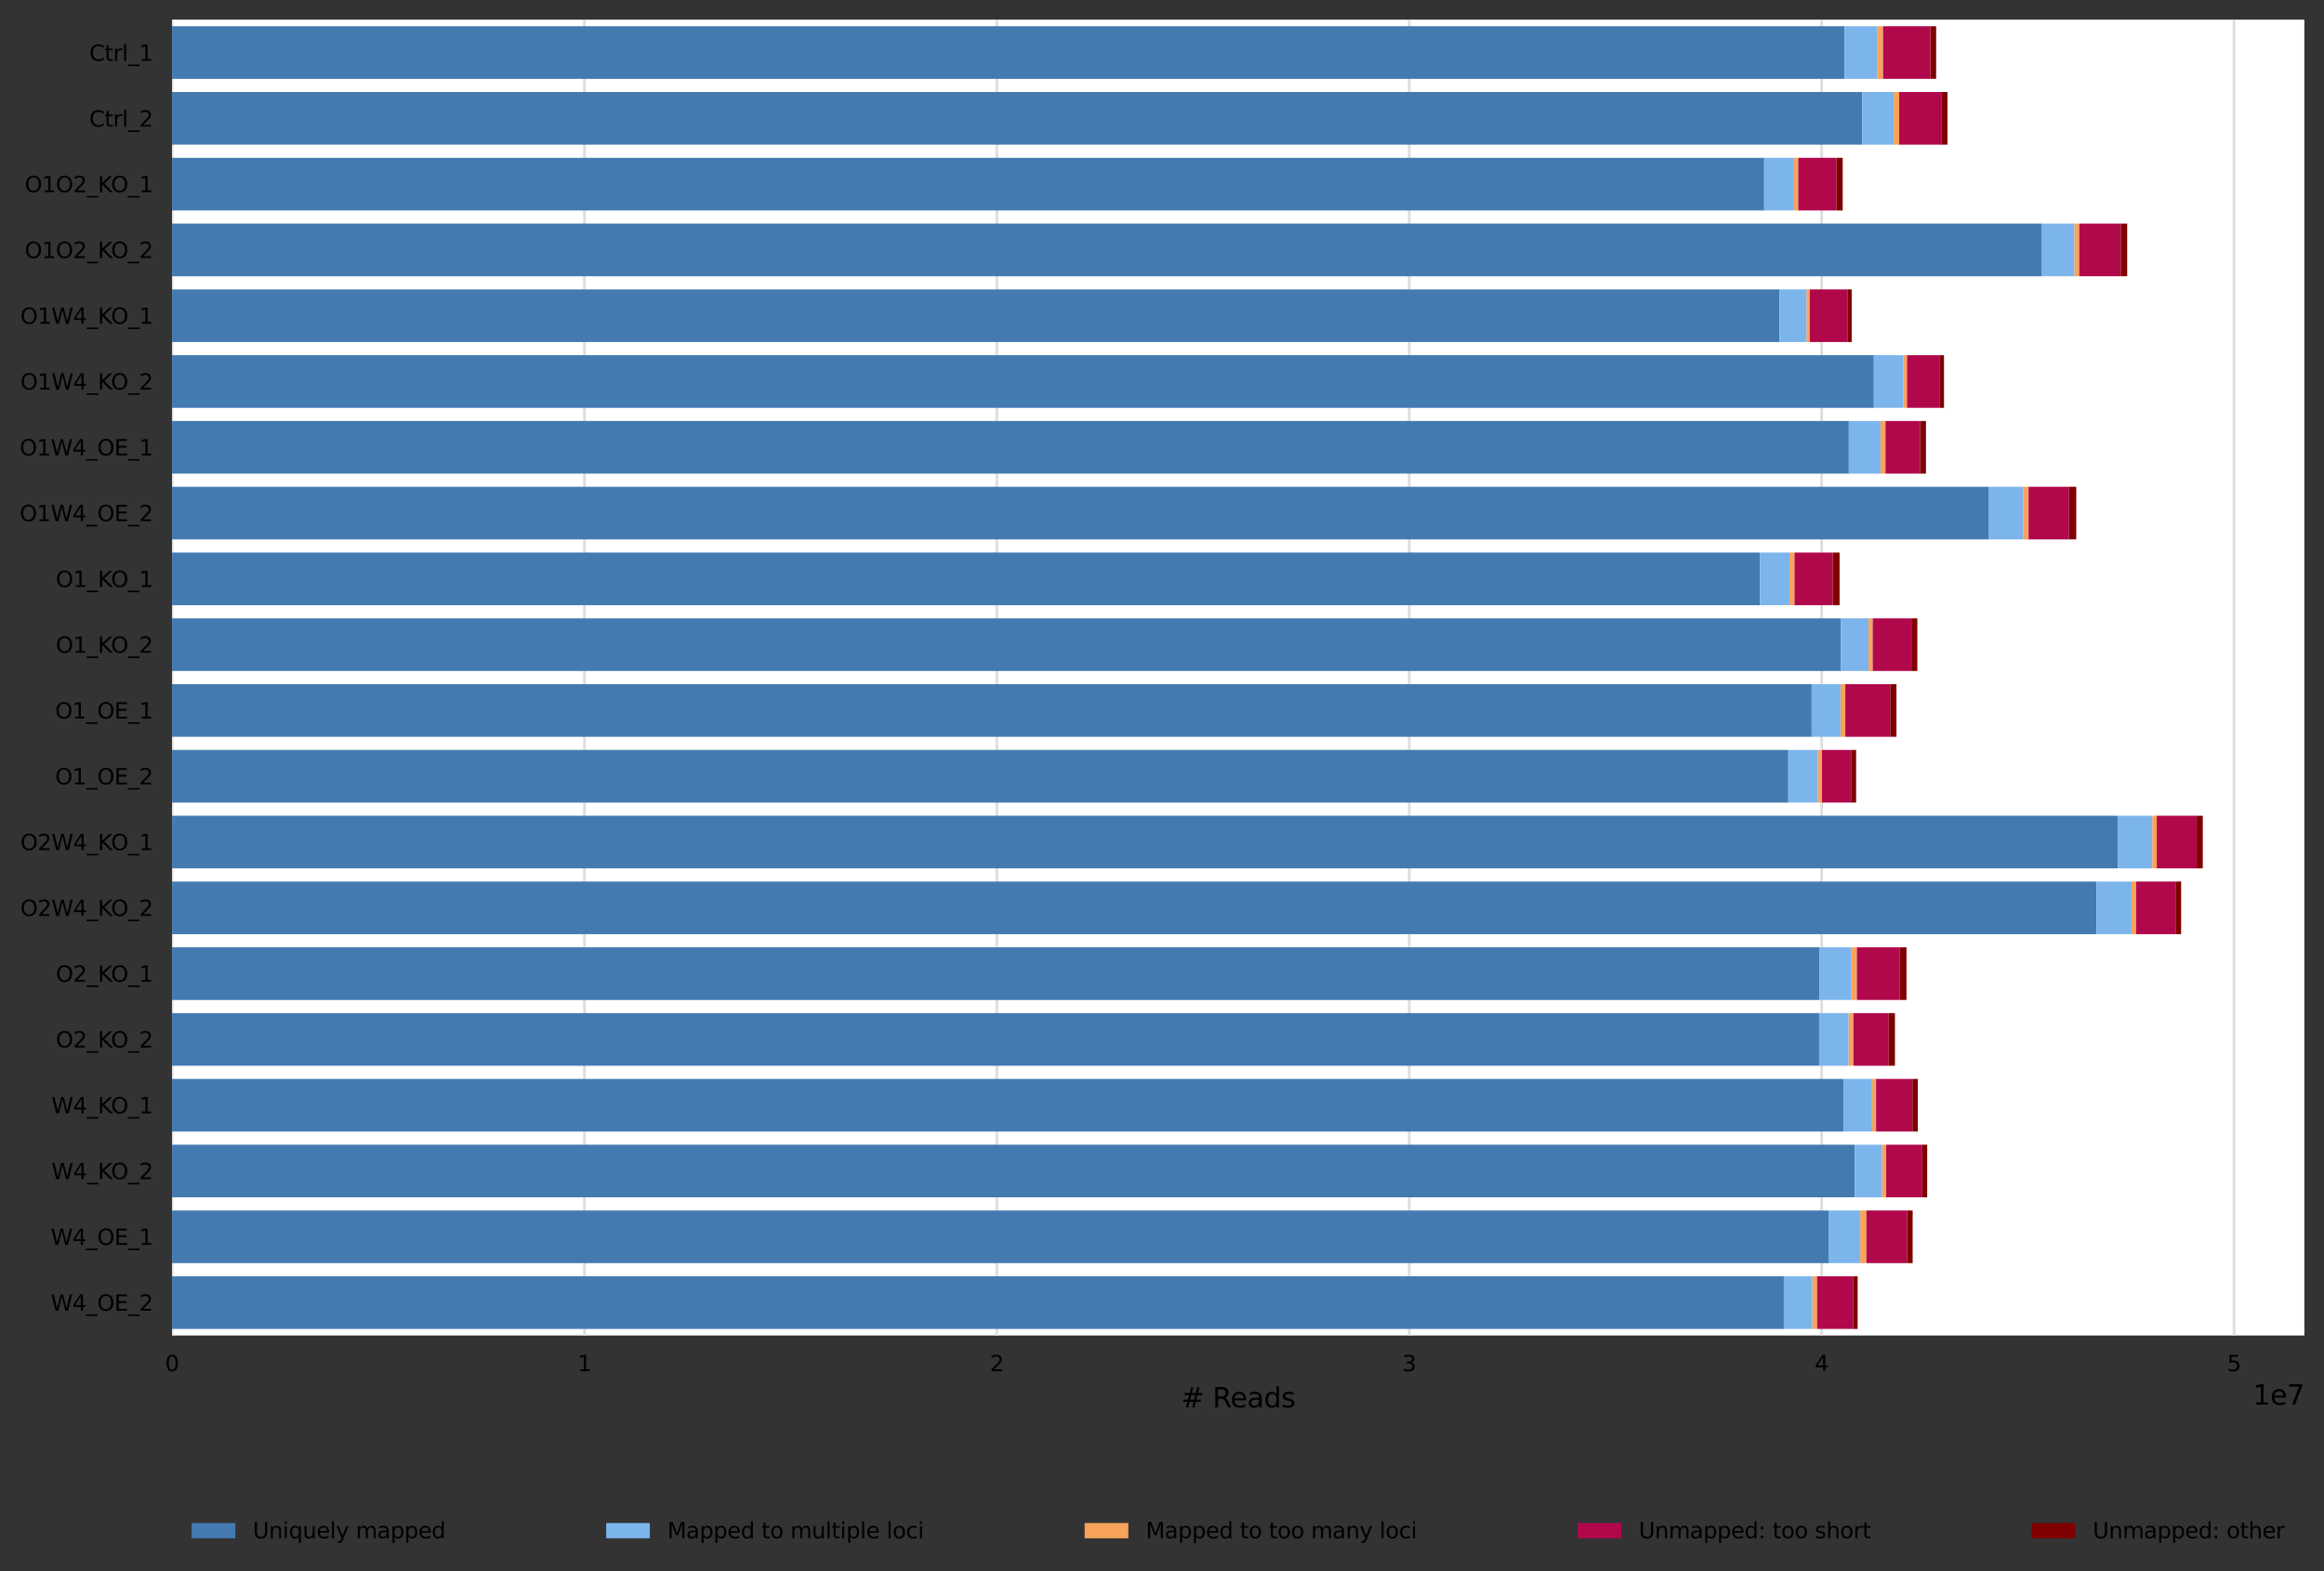<?xml version="1.0" encoding="utf-8" standalone="no"?>
<!DOCTYPE svg PUBLIC "-//W3C//DTD SVG 1.1//EN"
  "http://www.w3.org/Graphics/SVG/1.1/DTD/svg11.dtd">
<svg xmlns:xlink="http://www.w3.org/1999/xlink" width="851.43pt" height="575.647pt" viewBox="0 0 851.43 575.647" xmlns="http://www.w3.org/2000/svg" version="1.1">
 <rect x="0" y="0" width="851.43" height="575.647" fill="#333333" stroke="none"/>
 <defs>
  <style type="text/css">*{stroke-linejoin: round; stroke-linecap: butt}</style>
 </defs>
 <g id="figure_1">
  <g id="axes_1">
   <g id="patch_1">
    <path d="M 63.03 489.287 
L 844.23 489.287 
L 844.23 7.2 
L 63.03 7.2 
z
" style="fill: #ffffff"/>
   </g>
   <g id="matplotlib.axis_1">
    <g id="xtick_1">
     <g id="line2d_1">
      <path d="M 63.03 489.287 
L 63.03 7.2 
" clip-path="url(#p1cffb97777)" style="fill: none; stroke: #dedede; stroke-linecap: square"/>
     </g>
     <g id="text_1">
      <!-- 0 -->
      <g transform="translate(60.485 502.366) scale(0.08 -0.08)">
       <defs>
        <path id="DejaVuSans-30" d="M 2034 4250 
Q 1547 4250 1301 3770 
Q 1056 3291 1056 2328 
Q 1056 1369 1301 889 
Q 1547 409 2034 409 
Q 2525 409 2770 889 
Q 3016 1369 3016 2328 
Q 3016 3291 2770 3770 
Q 2525 4250 2034 4250 
z
M 2034 4750 
Q 2819 4750 3233 4129 
Q 3647 3509 3647 2328 
Q 3647 1150 3233 529 
Q 2819 -91 2034 -91 
Q 1250 -91 836 529 
Q 422 1150 422 2328 
Q 422 3509 836 4129 
Q 1250 4750 2034 4750 
z
" transform="scale(0.016)"/>
       </defs>
       <use xlink:href="#DejaVuSans-30"/>
      </g>
     </g>
    </g>
    <g id="xtick_2">
     <g id="line2d_2">
      <path d="M 214.118 489.287 
L 214.118 7.2 
" clip-path="url(#p1cffb97777)" style="fill: none; stroke: #dedede; stroke-linecap: square"/>
     </g>
     <g id="text_2">
      <!-- 1 -->
      <g transform="translate(211.573 502.366) scale(0.08 -0.08)">
       <defs>
        <path id="DejaVuSans-31" d="M 794 531 
L 1825 531 
L 1825 4091 
L 703 3866 
L 703 4441 
L 1819 4666 
L 2450 4666 
L 2450 531 
L 3481 531 
L 3481 0 
L 794 0 
L 794 531 
z
" transform="scale(0.016)"/>
       </defs>
       <use xlink:href="#DejaVuSans-31"/>
      </g>
     </g>
    </g>
    <g id="xtick_3">
     <g id="line2d_3">
      <path d="M 365.205 489.287 
L 365.205 7.2 
" clip-path="url(#p1cffb97777)" style="fill: none; stroke: #dedede; stroke-linecap: square"/>
     </g>
     <g id="text_3">
      <!-- 2 -->
      <g transform="translate(362.66 502.366) scale(0.08 -0.08)">
       <defs>
        <path id="DejaVuSans-32" d="M 1228 531 
L 3431 531 
L 3431 0 
L 469 0 
L 469 531 
Q 828 903 1448 1529 
Q 2069 2156 2228 2338 
Q 2531 2678 2651 2914 
Q 2772 3150 2772 3378 
Q 2772 3750 2511 3984 
Q 2250 4219 1831 4219 
Q 1534 4219 1204 4116 
Q 875 4013 500 3803 
L 500 4441 
Q 881 4594 1212 4672 
Q 1544 4750 1819 4750 
Q 2544 4750 2975 4387 
Q 3406 4025 3406 3419 
Q 3406 3131 3298 2873 
Q 3191 2616 2906 2266 
Q 2828 2175 2409 1742 
Q 1991 1309 1228 531 
z
" transform="scale(0.016)"/>
       </defs>
       <use xlink:href="#DejaVuSans-32"/>
      </g>
     </g>
    </g>
    <g id="xtick_4">
     <g id="line2d_4">
      <path d="M 516.293 489.287 
L 516.293 7.2 
" clip-path="url(#p1cffb97777)" style="fill: none; stroke: #dedede; stroke-linecap: square"/>
     </g>
     <g id="text_4">
      <!-- 3 -->
      <g transform="translate(513.748 502.366) scale(0.08 -0.08)">
       <defs>
        <path id="DejaVuSans-33" d="M 2597 2516 
Q 3050 2419 3304 2112 
Q 3559 1806 3559 1356 
Q 3559 666 3084 287 
Q 2609 -91 1734 -91 
Q 1441 -91 1130 -33 
Q 819 25 488 141 
L 488 750 
Q 750 597 1062 519 
Q 1375 441 1716 441 
Q 2309 441 2620 675 
Q 2931 909 2931 1356 
Q 2931 1769 2642 2001 
Q 2353 2234 1838 2234 
L 1294 2234 
L 1294 2753 
L 1863 2753 
Q 2328 2753 2575 2939 
Q 2822 3125 2822 3475 
Q 2822 3834 2567 4026 
Q 2313 4219 1838 4219 
Q 1578 4219 1281 4162 
Q 984 4106 628 3988 
L 628 4550 
Q 988 4650 1302 4700 
Q 1616 4750 1894 4750 
Q 2613 4750 3031 4423 
Q 3450 4097 3450 3541 
Q 3450 3153 3228 2886 
Q 3006 2619 2597 2516 
z
" transform="scale(0.016)"/>
       </defs>
       <use xlink:href="#DejaVuSans-33"/>
      </g>
     </g>
    </g>
    <g id="xtick_5">
     <g id="line2d_5">
      <path d="M 667.381 489.287 
L 667.381 7.2 
" clip-path="url(#p1cffb97777)" style="fill: none; stroke: #dedede; stroke-linecap: square"/>
     </g>
     <g id="text_5">
      <!-- 4 -->
      <g transform="translate(664.836 502.366) scale(0.08 -0.08)">
       <defs>
        <path id="DejaVuSans-34" d="M 2419 4116 
L 825 1625 
L 2419 1625 
L 2419 4116 
z
M 2253 4666 
L 3047 4666 
L 3047 1625 
L 3713 1625 
L 3713 1100 
L 3047 1100 
L 3047 0 
L 2419 0 
L 2419 1100 
L 313 1100 
L 313 1709 
L 2253 4666 
z
" transform="scale(0.016)"/>
       </defs>
       <use xlink:href="#DejaVuSans-34"/>
      </g>
     </g>
    </g>
    <g id="xtick_6">
     <g id="line2d_6">
      <path d="M 818.468 489.287 
L 818.468 7.2 
" clip-path="url(#p1cffb97777)" style="fill: none; stroke: #dedede; stroke-linecap: square"/>
     </g>
     <g id="text_6">
      <!-- 5 -->
      <g transform="translate(815.923 502.366) scale(0.08 -0.08)">
       <defs>
        <path id="DejaVuSans-35" d="M 691 4666 
L 3169 4666 
L 3169 4134 
L 1269 4134 
L 1269 2991 
Q 1406 3038 1543 3061 
Q 1681 3084 1819 3084 
Q 2600 3084 3056 2656 
Q 3513 2228 3513 1497 
Q 3513 744 3044 326 
Q 2575 -91 1722 -91 
Q 1428 -91 1123 -41 
Q 819 9 494 109 
L 494 744 
Q 775 591 1075 516 
Q 1375 441 1709 441 
Q 2250 441 2565 725 
Q 2881 1009 2881 1497 
Q 2881 1984 2565 2268 
Q 2250 2553 1709 2553 
Q 1456 2553 1204 2497 
Q 953 2441 691 2322 
L 691 4666 
z
" transform="scale(0.016)"/>
       </defs>
       <use xlink:href="#DejaVuSans-35"/>
      </g>
     </g>
    </g>
    <g id="text_7">
     <!-- # Reads -->
     <g transform="translate(432.682 515.628) scale(0.1 -0.1)">
      <defs>
       <path id="DejaVuSans-23" d="M 3272 2816 
L 2363 2816 
L 2100 1772 
L 3016 1772 
L 3272 2816 
z
M 2803 4594 
L 2478 3297 
L 3391 3297 
L 3719 4594 
L 4219 4594 
L 3897 3297 
L 4872 3297 
L 4872 2816 
L 3775 2816 
L 3519 1772 
L 4513 1772 
L 4513 1294 
L 3397 1294 
L 3072 0 
L 2572 0 
L 2894 1294 
L 1978 1294 
L 1656 0 
L 1153 0 
L 1478 1294 
L 494 1294 
L 494 1772 
L 1594 1772 
L 1856 2816 
L 850 2816 
L 850 3297 
L 1978 3297 
L 2297 4594 
L 2803 4594 
z
" transform="scale(0.016)"/>
       <path id="DejaVuSans-20" transform="scale(0.016)"/>
       <path id="DejaVuSans-52" d="M 2841 2188 
Q 3044 2119 3236 1894 
Q 3428 1669 3622 1275 
L 4263 0 
L 3584 0 
L 2988 1197 
Q 2756 1666 2539 1819 
Q 2322 1972 1947 1972 
L 1259 1972 
L 1259 0 
L 628 0 
L 628 4666 
L 2053 4666 
Q 2853 4666 3247 4331 
Q 3641 3997 3641 3322 
Q 3641 2881 3436 2590 
Q 3231 2300 2841 2188 
z
M 1259 4147 
L 1259 2491 
L 2053 2491 
Q 2509 2491 2742 2702 
Q 2975 2913 2975 3322 
Q 2975 3731 2742 3939 
Q 2509 4147 2053 4147 
L 1259 4147 
z
" transform="scale(0.016)"/>
       <path id="DejaVuSans-65" d="M 3597 1894 
L 3597 1613 
L 953 1613 
Q 991 1019 1311 708 
Q 1631 397 2203 397 
Q 2534 397 2845 478 
Q 3156 559 3463 722 
L 3463 178 
Q 3153 47 2828 -22 
Q 2503 -91 2169 -91 
Q 1331 -91 842 396 
Q 353 884 353 1716 
Q 353 2575 817 3079 
Q 1281 3584 2069 3584 
Q 2775 3584 3186 3129 
Q 3597 2675 3597 1894 
z
M 3022 2063 
Q 3016 2534 2758 2815 
Q 2500 3097 2075 3097 
Q 1594 3097 1305 2825 
Q 1016 2553 972 2059 
L 3022 2063 
z
" transform="scale(0.016)"/>
       <path id="DejaVuSans-61" d="M 2194 1759 
Q 1497 1759 1228 1600 
Q 959 1441 959 1056 
Q 959 750 1161 570 
Q 1363 391 1709 391 
Q 2188 391 2477 730 
Q 2766 1069 2766 1631 
L 2766 1759 
L 2194 1759 
z
M 3341 1997 
L 3341 0 
L 2766 0 
L 2766 531 
Q 2569 213 2275 61 
Q 1981 -91 1556 -91 
Q 1019 -91 701 211 
Q 384 513 384 1019 
Q 384 1609 779 1909 
Q 1175 2209 1959 2209 
L 2766 2209 
L 2766 2266 
Q 2766 2663 2505 2880 
Q 2244 3097 1772 3097 
Q 1472 3097 1187 3025 
Q 903 2953 641 2809 
L 641 3341 
Q 956 3463 1253 3523 
Q 1550 3584 1831 3584 
Q 2591 3584 2966 3190 
Q 3341 2797 3341 1997 
z
" transform="scale(0.016)"/>
       <path id="DejaVuSans-64" d="M 2906 2969 
L 2906 4863 
L 3481 4863 
L 3481 0 
L 2906 0 
L 2906 525 
Q 2725 213 2448 61 
Q 2172 -91 1784 -91 
Q 1150 -91 751 415 
Q 353 922 353 1747 
Q 353 2572 751 3078 
Q 1150 3584 1784 3584 
Q 2172 3584 2448 3432 
Q 2725 3281 2906 2969 
z
M 947 1747 
Q 947 1113 1208 752 
Q 1469 391 1925 391 
Q 2381 391 2643 752 
Q 2906 1113 2906 1747 
Q 2906 2381 2643 2742 
Q 2381 3103 1925 3103 
Q 1469 3103 1208 2742 
Q 947 2381 947 1747 
z
" transform="scale(0.016)"/>
       <path id="DejaVuSans-73" d="M 2834 3397 
L 2834 2853 
Q 2591 2978 2328 3040 
Q 2066 3103 1784 3103 
Q 1356 3103 1142 2972 
Q 928 2841 928 2578 
Q 928 2378 1081 2264 
Q 1234 2150 1697 2047 
L 1894 2003 
Q 2506 1872 2764 1633 
Q 3022 1394 3022 966 
Q 3022 478 2636 193 
Q 2250 -91 1575 -91 
Q 1294 -91 989 -36 
Q 684 19 347 128 
L 347 722 
Q 666 556 975 473 
Q 1284 391 1588 391 
Q 1994 391 2212 530 
Q 2431 669 2431 922 
Q 2431 1156 2273 1281 
Q 2116 1406 1581 1522 
L 1381 1569 
Q 847 1681 609 1914 
Q 372 2147 372 2553 
Q 372 3047 722 3315 
Q 1072 3584 1716 3584 
Q 2034 3584 2315 3537 
Q 2597 3491 2834 3397 
z
" transform="scale(0.016)"/>
      </defs>
      <use xlink:href="#DejaVuSans-23"/>
      <use xlink:href="#DejaVuSans-20" x="83.789"/>
      <use xlink:href="#DejaVuSans-52" x="115.576"/>
      <use xlink:href="#DejaVuSans-65" x="180.559"/>
      <use xlink:href="#DejaVuSans-61" x="242.082"/>
      <use xlink:href="#DejaVuSans-64" x="303.361"/>
      <use xlink:href="#DejaVuSans-73" x="366.838"/>
     </g>
    </g>
    <g id="text_8">
     <!-- 1e7 -->
     <g transform="translate(825.352 514.628) scale(0.1 -0.1)">
      <defs>
       <path id="DejaVuSans-37" d="M 525 4666 
L 3525 4666 
L 3525 4397 
L 1831 0 
L 1172 0 
L 2766 4134 
L 525 4134 
L 525 4666 
z
" transform="scale(0.016)"/>
      </defs>
      <use xlink:href="#DejaVuSans-31"/>
      <use xlink:href="#DejaVuSans-65" x="63.623"/>
      <use xlink:href="#DejaVuSans-37" x="125.146"/>
     </g>
    </g>
   </g>
   <g id="matplotlib.axis_2">
    <g id="ytick_1">
     <g id="text_9">
      <!-- Ctrl_1 -->
      <g transform="translate(32.706 22.292) scale(0.08 -0.08)">
       <defs>
        <path id="DejaVuSans-43" d="M 4122 4306 
L 4122 3641 
Q 3803 3938 3442 4084 
Q 3081 4231 2675 4231 
Q 1875 4231 1450 3742 
Q 1025 3253 1025 2328 
Q 1025 1406 1450 917 
Q 1875 428 2675 428 
Q 3081 428 3442 575 
Q 3803 722 4122 1019 
L 4122 359 
Q 3791 134 3420 21 
Q 3050 -91 2638 -91 
Q 1578 -91 968 557 
Q 359 1206 359 2328 
Q 359 3453 968 4101 
Q 1578 4750 2638 4750 
Q 3056 4750 3426 4639 
Q 3797 4528 4122 4306 
z
" transform="scale(0.016)"/>
        <path id="DejaVuSans-74" d="M 1172 4494 
L 1172 3500 
L 2356 3500 
L 2356 3053 
L 1172 3053 
L 1172 1153 
Q 1172 725 1289 603 
Q 1406 481 1766 481 
L 2356 481 
L 2356 0 
L 1766 0 
Q 1100 0 847 248 
Q 594 497 594 1153 
L 594 3053 
L 172 3053 
L 172 3500 
L 594 3500 
L 594 4494 
L 1172 4494 
z
" transform="scale(0.016)"/>
        <path id="DejaVuSans-72" d="M 2631 2963 
Q 2534 3019 2420 3045 
Q 2306 3072 2169 3072 
Q 1681 3072 1420 2755 
Q 1159 2438 1159 1844 
L 1159 0 
L 581 0 
L 581 3500 
L 1159 3500 
L 1159 2956 
Q 1341 3275 1631 3429 
Q 1922 3584 2338 3584 
Q 2397 3584 2469 3576 
Q 2541 3569 2628 3553 
L 2631 2963 
z
" transform="scale(0.016)"/>
        <path id="DejaVuSans-6c" d="M 603 4863 
L 1178 4863 
L 1178 0 
L 603 0 
L 603 4863 
z
" transform="scale(0.016)"/>
        <path id="DejaVuSans-5f" d="M 3263 -1063 
L 3263 -1509 
L -63 -1509 
L -63 -1063 
L 3263 -1063 
z
" transform="scale(0.016)"/>
       </defs>
       <use xlink:href="#DejaVuSans-43"/>
       <use xlink:href="#DejaVuSans-74" x="69.824"/>
       <use xlink:href="#DejaVuSans-72" x="109.033"/>
       <use xlink:href="#DejaVuSans-6c" x="150.146"/>
       <use xlink:href="#DejaVuSans-5f" x="177.93"/>
       <use xlink:href="#DejaVuSans-31" x="227.93"/>
      </g>
     </g>
    </g>
    <g id="ytick_2">
     <g id="text_10">
      <!-- Ctrl_2 -->
      <g transform="translate(32.706 46.396) scale(0.08 -0.08)">
       <use xlink:href="#DejaVuSans-43"/>
       <use xlink:href="#DejaVuSans-74" x="69.824"/>
       <use xlink:href="#DejaVuSans-72" x="109.033"/>
       <use xlink:href="#DejaVuSans-6c" x="150.146"/>
       <use xlink:href="#DejaVuSans-5f" x="177.93"/>
       <use xlink:href="#DejaVuSans-32" x="227.93"/>
      </g>
     </g>
    </g>
    <g id="ytick_3">
     <g id="text_11">
      <!-- O1O2_KO_1 -->
      <g transform="translate(9.061 70.43) scale(0.08 -0.08)">
       <defs>
        <path id="DejaVuSans-4f" d="M 2522 4238 
Q 1834 4238 1429 3725 
Q 1025 3213 1025 2328 
Q 1025 1447 1429 934 
Q 1834 422 2522 422 
Q 3209 422 3611 934 
Q 4013 1447 4013 2328 
Q 4013 3213 3611 3725 
Q 3209 4238 2522 4238 
z
M 2522 4750 
Q 3503 4750 4090 4092 
Q 4678 3434 4678 2328 
Q 4678 1225 4090 567 
Q 3503 -91 2522 -91 
Q 1538 -91 948 565 
Q 359 1222 359 2328 
Q 359 3434 948 4092 
Q 1538 4750 2522 4750 
z
" transform="scale(0.016)"/>
        <path id="DejaVuSans-4b" d="M 628 4666 
L 1259 4666 
L 1259 2694 
L 3353 4666 
L 4166 4666 
L 1850 2491 
L 4331 0 
L 3500 0 
L 1259 2247 
L 1259 0 
L 628 0 
L 628 4666 
z
" transform="scale(0.016)"/>
       </defs>
       <use xlink:href="#DejaVuSans-4f"/>
       <use xlink:href="#DejaVuSans-31" x="78.711"/>
       <use xlink:href="#DejaVuSans-4f" x="142.334"/>
       <use xlink:href="#DejaVuSans-32" x="221.045"/>
       <use xlink:href="#DejaVuSans-5f" x="284.668"/>
       <use xlink:href="#DejaVuSans-4b" x="334.668"/>
       <use xlink:href="#DejaVuSans-4f" x="394.744"/>
       <use xlink:href="#DejaVuSans-5f" x="473.455"/>
       <use xlink:href="#DejaVuSans-31" x="523.455"/>
      </g>
     </g>
    </g>
    <g id="ytick_4">
     <g id="text_12">
      <!-- O1O2_KO_2 -->
      <g transform="translate(9.061 94.534) scale(0.08 -0.08)">
       <use xlink:href="#DejaVuSans-4f"/>
       <use xlink:href="#DejaVuSans-31" x="78.711"/>
       <use xlink:href="#DejaVuSans-4f" x="142.334"/>
       <use xlink:href="#DejaVuSans-32" x="221.045"/>
       <use xlink:href="#DejaVuSans-5f" x="284.668"/>
       <use xlink:href="#DejaVuSans-4b" x="334.668"/>
       <use xlink:href="#DejaVuSans-4f" x="394.744"/>
       <use xlink:href="#DejaVuSans-5f" x="473.455"/>
       <use xlink:href="#DejaVuSans-32" x="523.455"/>
      </g>
     </g>
    </g>
    <g id="ytick_5">
     <g id="text_13">
      <!-- O1W4_KO_1 -->
      <g transform="translate(7.449 118.638) scale(0.08 -0.08)">
       <defs>
        <path id="DejaVuSans-57" d="M 213 4666 
L 850 4666 
L 1831 722 
L 2809 4666 
L 3519 4666 
L 4500 722 
L 5478 4666 
L 6119 4666 
L 4947 0 
L 4153 0 
L 3169 4050 
L 2175 0 
L 1381 0 
L 213 4666 
z
" transform="scale(0.016)"/>
       </defs>
       <use xlink:href="#DejaVuSans-4f"/>
       <use xlink:href="#DejaVuSans-31" x="78.711"/>
       <use xlink:href="#DejaVuSans-57" x="142.334"/>
       <use xlink:href="#DejaVuSans-34" x="241.211"/>
       <use xlink:href="#DejaVuSans-5f" x="304.834"/>
       <use xlink:href="#DejaVuSans-4b" x="354.834"/>
       <use xlink:href="#DejaVuSans-4f" x="414.91"/>
       <use xlink:href="#DejaVuSans-5f" x="493.621"/>
       <use xlink:href="#DejaVuSans-31" x="543.621"/>
      </g>
     </g>
    </g>
    <g id="ytick_6">
     <g id="text_14">
      <!-- O1W4_KO_2 -->
      <g transform="translate(7.449 142.743) scale(0.08 -0.08)">
       <use xlink:href="#DejaVuSans-4f"/>
       <use xlink:href="#DejaVuSans-31" x="78.711"/>
       <use xlink:href="#DejaVuSans-57" x="142.334"/>
       <use xlink:href="#DejaVuSans-34" x="241.211"/>
       <use xlink:href="#DejaVuSans-5f" x="304.834"/>
       <use xlink:href="#DejaVuSans-4b" x="354.834"/>
       <use xlink:href="#DejaVuSans-4f" x="414.91"/>
       <use xlink:href="#DejaVuSans-5f" x="493.621"/>
       <use xlink:href="#DejaVuSans-32" x="543.621"/>
      </g>
     </g>
    </g>
    <g id="ytick_7">
     <g id="text_15">
      <!-- O1W4_OE_1 -->
      <g transform="translate(7.2 166.847) scale(0.08 -0.08)">
       <defs>
        <path id="DejaVuSans-45" d="M 628 4666 
L 3578 4666 
L 3578 4134 
L 1259 4134 
L 1259 2753 
L 3481 2753 
L 3481 2222 
L 1259 2222 
L 1259 531 
L 3634 531 
L 3634 0 
L 628 0 
L 628 4666 
z
" transform="scale(0.016)"/>
       </defs>
       <use xlink:href="#DejaVuSans-4f"/>
       <use xlink:href="#DejaVuSans-31" x="78.711"/>
       <use xlink:href="#DejaVuSans-57" x="142.334"/>
       <use xlink:href="#DejaVuSans-34" x="241.211"/>
       <use xlink:href="#DejaVuSans-5f" x="304.834"/>
       <use xlink:href="#DejaVuSans-4f" x="354.834"/>
       <use xlink:href="#DejaVuSans-45" x="433.545"/>
       <use xlink:href="#DejaVuSans-5f" x="496.729"/>
       <use xlink:href="#DejaVuSans-31" x="546.729"/>
      </g>
     </g>
    </g>
    <g id="ytick_8">
     <g id="text_16">
      <!-- O1W4_OE_2 -->
      <g transform="translate(7.2 190.951) scale(0.08 -0.08)">
       <use xlink:href="#DejaVuSans-4f"/>
       <use xlink:href="#DejaVuSans-31" x="78.711"/>
       <use xlink:href="#DejaVuSans-57" x="142.334"/>
       <use xlink:href="#DejaVuSans-34" x="241.211"/>
       <use xlink:href="#DejaVuSans-5f" x="304.834"/>
       <use xlink:href="#DejaVuSans-4f" x="354.834"/>
       <use xlink:href="#DejaVuSans-45" x="433.545"/>
       <use xlink:href="#DejaVuSans-5f" x="496.729"/>
       <use xlink:href="#DejaVuSans-32" x="546.729"/>
      </g>
     </g>
    </g>
    <g id="ytick_9">
     <g id="text_17">
      <!-- O1_KO_1 -->
      <g transform="translate(20.449 215.056) scale(0.08 -0.08)">
       <use xlink:href="#DejaVuSans-4f"/>
       <use xlink:href="#DejaVuSans-31" x="78.711"/>
       <use xlink:href="#DejaVuSans-5f" x="142.334"/>
       <use xlink:href="#DejaVuSans-4b" x="192.334"/>
       <use xlink:href="#DejaVuSans-4f" x="252.41"/>
       <use xlink:href="#DejaVuSans-5f" x="331.121"/>
       <use xlink:href="#DejaVuSans-31" x="381.121"/>
      </g>
     </g>
    </g>
    <g id="ytick_10">
     <g id="text_18">
      <!-- O1_KO_2 -->
      <g transform="translate(20.449 239.16) scale(0.08 -0.08)">
       <use xlink:href="#DejaVuSans-4f"/>
       <use xlink:href="#DejaVuSans-31" x="78.711"/>
       <use xlink:href="#DejaVuSans-5f" x="142.334"/>
       <use xlink:href="#DejaVuSans-4b" x="192.334"/>
       <use xlink:href="#DejaVuSans-4f" x="252.41"/>
       <use xlink:href="#DejaVuSans-5f" x="331.121"/>
       <use xlink:href="#DejaVuSans-32" x="381.121"/>
      </g>
     </g>
    </g>
    <g id="ytick_11">
     <g id="text_19">
      <!-- O1_OE_1 -->
      <g transform="translate(20.2 263.264) scale(0.08 -0.08)">
       <use xlink:href="#DejaVuSans-4f"/>
       <use xlink:href="#DejaVuSans-31" x="78.711"/>
       <use xlink:href="#DejaVuSans-5f" x="142.334"/>
       <use xlink:href="#DejaVuSans-4f" x="192.334"/>
       <use xlink:href="#DejaVuSans-45" x="271.045"/>
       <use xlink:href="#DejaVuSans-5f" x="334.229"/>
       <use xlink:href="#DejaVuSans-31" x="384.229"/>
      </g>
     </g>
    </g>
    <g id="ytick_12">
     <g id="text_20">
      <!-- O1_OE_2 -->
      <g transform="translate(20.2 287.369) scale(0.08 -0.08)">
       <use xlink:href="#DejaVuSans-4f"/>
       <use xlink:href="#DejaVuSans-31" x="78.711"/>
       <use xlink:href="#DejaVuSans-5f" x="142.334"/>
       <use xlink:href="#DejaVuSans-4f" x="192.334"/>
       <use xlink:href="#DejaVuSans-45" x="271.045"/>
       <use xlink:href="#DejaVuSans-5f" x="334.229"/>
       <use xlink:href="#DejaVuSans-32" x="384.229"/>
      </g>
     </g>
    </g>
    <g id="ytick_13">
     <g id="text_21">
      <!-- O2W4_KO_1 -->
      <g transform="translate(7.449 311.473) scale(0.08 -0.08)">
       <use xlink:href="#DejaVuSans-4f"/>
       <use xlink:href="#DejaVuSans-32" x="78.711"/>
       <use xlink:href="#DejaVuSans-57" x="142.334"/>
       <use xlink:href="#DejaVuSans-34" x="241.211"/>
       <use xlink:href="#DejaVuSans-5f" x="304.834"/>
       <use xlink:href="#DejaVuSans-4b" x="354.834"/>
       <use xlink:href="#DejaVuSans-4f" x="414.91"/>
       <use xlink:href="#DejaVuSans-5f" x="493.621"/>
       <use xlink:href="#DejaVuSans-31" x="543.621"/>
      </g>
     </g>
    </g>
    <g id="ytick_14">
     <g id="text_22">
      <!-- O2W4_KO_2 -->
      <g transform="translate(7.449 335.577) scale(0.08 -0.08)">
       <use xlink:href="#DejaVuSans-4f"/>
       <use xlink:href="#DejaVuSans-32" x="78.711"/>
       <use xlink:href="#DejaVuSans-57" x="142.334"/>
       <use xlink:href="#DejaVuSans-34" x="241.211"/>
       <use xlink:href="#DejaVuSans-5f" x="304.834"/>
       <use xlink:href="#DejaVuSans-4b" x="354.834"/>
       <use xlink:href="#DejaVuSans-4f" x="414.91"/>
       <use xlink:href="#DejaVuSans-5f" x="493.621"/>
       <use xlink:href="#DejaVuSans-32" x="543.621"/>
      </g>
     </g>
    </g>
    <g id="ytick_15">
     <g id="text_23">
      <!-- O2_KO_1 -->
      <g transform="translate(20.449 359.682) scale(0.08 -0.08)">
       <use xlink:href="#DejaVuSans-4f"/>
       <use xlink:href="#DejaVuSans-32" x="78.711"/>
       <use xlink:href="#DejaVuSans-5f" x="142.334"/>
       <use xlink:href="#DejaVuSans-4b" x="192.334"/>
       <use xlink:href="#DejaVuSans-4f" x="252.41"/>
       <use xlink:href="#DejaVuSans-5f" x="331.121"/>
       <use xlink:href="#DejaVuSans-31" x="381.121"/>
      </g>
     </g>
    </g>
    <g id="ytick_16">
     <g id="text_24">
      <!-- O2_KO_2 -->
      <g transform="translate(20.449 383.786) scale(0.08 -0.08)">
       <use xlink:href="#DejaVuSans-4f"/>
       <use xlink:href="#DejaVuSans-32" x="78.711"/>
       <use xlink:href="#DejaVuSans-5f" x="142.334"/>
       <use xlink:href="#DejaVuSans-4b" x="192.334"/>
       <use xlink:href="#DejaVuSans-4f" x="252.41"/>
       <use xlink:href="#DejaVuSans-5f" x="331.121"/>
       <use xlink:href="#DejaVuSans-32" x="381.121"/>
      </g>
     </g>
    </g>
    <g id="ytick_17">
     <g id="text_25">
      <!-- W4_KO_1 -->
      <g transform="translate(18.836 407.89) scale(0.08 -0.08)">
       <use xlink:href="#DejaVuSans-57"/>
       <use xlink:href="#DejaVuSans-34" x="98.877"/>
       <use xlink:href="#DejaVuSans-5f" x="162.5"/>
       <use xlink:href="#DejaVuSans-4b" x="212.5"/>
       <use xlink:href="#DejaVuSans-4f" x="272.576"/>
       <use xlink:href="#DejaVuSans-5f" x="351.287"/>
       <use xlink:href="#DejaVuSans-31" x="401.287"/>
      </g>
     </g>
    </g>
    <g id="ytick_18">
     <g id="text_26">
      <!-- W4_KO_2 -->
      <g transform="translate(18.836 431.995) scale(0.08 -0.08)">
       <use xlink:href="#DejaVuSans-57"/>
       <use xlink:href="#DejaVuSans-34" x="98.877"/>
       <use xlink:href="#DejaVuSans-5f" x="162.5"/>
       <use xlink:href="#DejaVuSans-4b" x="212.5"/>
       <use xlink:href="#DejaVuSans-4f" x="272.576"/>
       <use xlink:href="#DejaVuSans-5f" x="351.287"/>
       <use xlink:href="#DejaVuSans-32" x="401.287"/>
      </g>
     </g>
    </g>
    <g id="ytick_19">
     <g id="text_27">
      <!-- W4_OE_1 -->
      <g transform="translate(18.587 456.099) scale(0.08 -0.08)">
       <use xlink:href="#DejaVuSans-57"/>
       <use xlink:href="#DejaVuSans-34" x="98.877"/>
       <use xlink:href="#DejaVuSans-5f" x="162.5"/>
       <use xlink:href="#DejaVuSans-4f" x="212.5"/>
       <use xlink:href="#DejaVuSans-45" x="291.211"/>
       <use xlink:href="#DejaVuSans-5f" x="354.395"/>
       <use xlink:href="#DejaVuSans-31" x="404.395"/>
      </g>
     </g>
    </g>
    <g id="ytick_20">
     <g id="text_28">
      <!-- W4_OE_2 -->
      <g transform="translate(18.587 480.204) scale(0.08 -0.08)">
       <use xlink:href="#DejaVuSans-57"/>
       <use xlink:href="#DejaVuSans-34" x="98.877"/>
       <use xlink:href="#DejaVuSans-5f" x="162.5"/>
       <use xlink:href="#DejaVuSans-4f" x="212.5"/>
       <use xlink:href="#DejaVuSans-45" x="291.211"/>
       <use xlink:href="#DejaVuSans-5f" x="354.395"/>
       <use xlink:href="#DejaVuSans-32" x="404.395"/>
      </g>
     </g>
    </g>
   </g>
   <g id="patch_2">
    <path d="M 63.03 9.61 
L 675.829 9.61 
L 675.829 28.894 
L 63.03 28.894 
z
" clip-path="url(#p1cffb97777)" style="fill: #437bb1"/>
   </g>
   <g id="patch_3">
    <path d="M 63.03 33.715 
L 682.253 33.715 
L 682.253 52.998 
L 63.03 52.998 
z
" clip-path="url(#p1cffb97777)" style="fill: #437bb1"/>
   </g>
   <g id="patch_4">
    <path d="M 63.03 57.819 
L 646.331 57.819 
L 646.331 77.103 
L 63.03 77.103 
z
" clip-path="url(#p1cffb97777)" style="fill: #437bb1"/>
   </g>
   <g id="patch_5">
    <path d="M 63.03 81.923 
L 748.117 81.923 
L 748.117 101.207 
L 63.03 101.207 
z
" clip-path="url(#p1cffb97777)" style="fill: #437bb1"/>
   </g>
   <g id="patch_6">
    <path d="M 63.03 106.028 
L 651.964 106.028 
L 651.964 125.311 
L 63.03 125.311 
z
" clip-path="url(#p1cffb97777)" style="fill: #437bb1"/>
   </g>
   <g id="patch_7">
    <path d="M 63.03 130.132 
L 686.518 130.132 
L 686.518 149.416 
L 63.03 149.416 
z
" clip-path="url(#p1cffb97777)" style="fill: #437bb1"/>
   </g>
   <g id="patch_8">
    <path d="M 63.03 154.237 
L 677.347 154.237 
L 677.347 173.52 
L 63.03 173.52 
z
" clip-path="url(#p1cffb97777)" style="fill: #437bb1"/>
   </g>
   <g id="patch_9">
    <path d="M 63.03 178.341 
L 728.691 178.341 
L 728.691 197.624 
L 63.03 197.624 
z
" clip-path="url(#p1cffb97777)" style="fill: #437bb1"/>
   </g>
   <g id="patch_10">
    <path d="M 63.03 202.445 
L 644.839 202.445 
L 644.839 221.729 
L 63.03 221.729 
z
" clip-path="url(#p1cffb97777)" style="fill: #437bb1"/>
   </g>
   <g id="patch_11">
    <path d="M 63.03 226.55 
L 674.37 226.55 
L 674.37 245.833 
L 63.03 245.833 
z
" clip-path="url(#p1cffb97777)" style="fill: #437bb1"/>
   </g>
   <g id="patch_12">
    <path d="M 63.03 250.654 
L 663.733 250.654 
L 663.733 269.937 
L 63.03 269.937 
z
" clip-path="url(#p1cffb97777)" style="fill: #437bb1"/>
   </g>
   <g id="patch_13">
    <path d="M 63.03 274.758 
L 655.18 274.758 
L 655.18 294.042 
L 63.03 294.042 
z
" clip-path="url(#p1cffb97777)" style="fill: #437bb1"/>
   </g>
   <g id="patch_14">
    <path d="M 63.03 298.863 
L 776 298.863 
L 776 318.146 
L 63.03 318.146 
z
" clip-path="url(#p1cffb97777)" style="fill: #437bb1"/>
   </g>
   <g id="patch_15">
    <path d="M 63.03 322.967 
L 768.081 322.967 
L 768.081 342.25 
L 63.03 342.25 
z
" clip-path="url(#p1cffb97777)" style="fill: #437bb1"/>
   </g>
   <g id="patch_16">
    <path d="M 63.03 347.071 
L 666.548 347.071 
L 666.548 366.355 
L 63.03 366.355 
z
" clip-path="url(#p1cffb97777)" style="fill: #437bb1"/>
   </g>
   <g id="patch_17">
    <path d="M 63.03 371.176 
L 666.477 371.176 
L 666.477 390.459 
L 63.03 390.459 
z
" clip-path="url(#p1cffb97777)" style="fill: #437bb1"/>
   </g>
   <g id="patch_18">
    <path d="M 63.03 395.28 
L 675.496 395.28 
L 675.496 414.563 
L 63.03 414.563 
z
" clip-path="url(#p1cffb97777)" style="fill: #437bb1"/>
   </g>
   <g id="patch_19">
    <path d="M 63.03 419.384 
L 679.589 419.384 
L 679.589 438.668 
L 63.03 438.668 
z
" clip-path="url(#p1cffb97777)" style="fill: #437bb1"/>
   </g>
   <g id="patch_20">
    <path d="M 63.03 443.489 
L 669.914 443.489 
L 669.914 462.772 
L 63.03 462.772 
z
" clip-path="url(#p1cffb97777)" style="fill: #437bb1"/>
   </g>
   <g id="patch_21">
    <path d="M 63.03 467.593 
L 653.542 467.593 
L 653.542 486.877 
L 63.03 486.877 
z
" clip-path="url(#p1cffb97777)" style="fill: #437bb1"/>
   </g>
   <g id="patch_22">
    <path d="M 675.829 9.61 
L 687.664 9.61 
L 687.664 28.894 
L 675.829 28.894 
z
" clip-path="url(#p1cffb97777)" style="fill: #7cb5ec"/>
   </g>
   <g id="patch_23">
    <path d="M 682.253 33.715 
L 693.782 33.715 
L 693.782 52.998 
L 682.253 52.998 
z
" clip-path="url(#p1cffb97777)" style="fill: #7cb5ec"/>
   </g>
   <g id="patch_24">
    <path d="M 646.331 57.819 
L 656.962 57.819 
L 656.962 77.103 
L 646.331 77.103 
z
" clip-path="url(#p1cffb97777)" style="fill: #7cb5ec"/>
   </g>
   <g id="patch_25">
    <path d="M 748.117 81.923 
L 760.012 81.923 
L 760.012 101.207 
L 748.117 101.207 
z
" clip-path="url(#p1cffb97777)" style="fill: #7cb5ec"/>
   </g>
   <g id="patch_26">
    <path d="M 651.964 106.028 
L 661.896 106.028 
L 661.896 125.311 
L 651.964 125.311 
z
" clip-path="url(#p1cffb97777)" style="fill: #7cb5ec"/>
   </g>
   <g id="patch_27">
    <path d="M 686.518 130.132 
L 697.319 130.132 
L 697.319 149.416 
L 686.518 149.416 
z
" clip-path="url(#p1cffb97777)" style="fill: #7cb5ec"/>
   </g>
   <g id="patch_28">
    <path d="M 677.347 154.237 
L 688.943 154.237 
L 688.943 173.52 
L 677.347 173.52 
z
" clip-path="url(#p1cffb97777)" style="fill: #7cb5ec"/>
   </g>
   <g id="patch_29">
    <path d="M 728.691 178.341 
L 741.283 178.341 
L 741.283 197.624 
L 728.691 197.624 
z
" clip-path="url(#p1cffb97777)" style="fill: #7cb5ec"/>
   </g>
   <g id="patch_30">
    <path d="M 644.839 202.445 
L 655.604 202.445 
L 655.604 221.729 
L 644.839 221.729 
z
" clip-path="url(#p1cffb97777)" style="fill: #7cb5ec"/>
   </g>
   <g id="patch_31">
    <path d="M 674.37 226.55 
L 684.563 226.55 
L 684.563 245.833 
L 674.37 245.833 
z
" clip-path="url(#p1cffb97777)" style="fill: #7cb5ec"/>
   </g>
   <g id="patch_32">
    <path d="M 663.733 250.654 
L 674.288 250.654 
L 674.288 269.937 
L 663.733 269.937 
z
" clip-path="url(#p1cffb97777)" style="fill: #7cb5ec"/>
   </g>
   <g id="patch_33">
    <path d="M 655.18 274.758 
L 666.069 274.758 
L 666.069 294.042 
L 655.18 294.042 
z
" clip-path="url(#p1cffb97777)" style="fill: #7cb5ec"/>
   </g>
   <g id="patch_34">
    <path d="M 776 298.863 
L 788.51 298.863 
L 788.51 318.146 
L 776 318.146 
z
" clip-path="url(#p1cffb97777)" style="fill: #7cb5ec"/>
   </g>
   <g id="patch_35">
    <path d="M 768.081 322.967 
L 780.921 322.967 
L 780.921 342.25 
L 768.081 342.25 
z
" clip-path="url(#p1cffb97777)" style="fill: #7cb5ec"/>
   </g>
   <g id="patch_36">
    <path d="M 666.548 347.071 
L 678.331 347.071 
L 678.331 366.355 
L 666.548 366.355 
z
" clip-path="url(#p1cffb97777)" style="fill: #7cb5ec"/>
   </g>
   <g id="patch_37">
    <path d="M 666.477 371.176 
L 677.287 371.176 
L 677.287 390.459 
L 666.477 390.459 
z
" clip-path="url(#p1cffb97777)" style="fill: #7cb5ec"/>
   </g>
   <g id="patch_38">
    <path d="M 675.496 395.28 
L 685.866 395.28 
L 685.866 414.563 
L 675.496 414.563 
z
" clip-path="url(#p1cffb97777)" style="fill: #7cb5ec"/>
   </g>
   <g id="patch_39">
    <path d="M 679.589 419.384 
L 689.559 419.384 
L 689.559 438.668 
L 679.589 438.668 
z
" clip-path="url(#p1cffb97777)" style="fill: #7cb5ec"/>
   </g>
   <g id="patch_40">
    <path d="M 669.914 443.489 
L 681.533 443.489 
L 681.533 462.772 
L 669.914 462.772 
z
" clip-path="url(#p1cffb97777)" style="fill: #7cb5ec"/>
   </g>
   <g id="patch_41">
    <path d="M 653.542 467.593 
L 663.998 467.593 
L 663.998 486.877 
L 653.542 486.877 
z
" clip-path="url(#p1cffb97777)" style="fill: #7cb5ec"/>
   </g>
   <g id="patch_42">
    <path d="M 687.664 9.61 
L 689.882 9.61 
L 689.882 28.894 
L 687.664 28.894 
z
" clip-path="url(#p1cffb97777)" style="fill: #f7a35c"/>
   </g>
   <g id="patch_43">
    <path d="M 693.782 33.715 
L 695.787 33.715 
L 695.787 52.998 
L 693.782 52.998 
z
" clip-path="url(#p1cffb97777)" style="fill: #f7a35c"/>
   </g>
   <g id="patch_44">
    <path d="M 656.962 57.819 
L 658.808 57.819 
L 658.808 77.103 
L 656.962 77.103 
z
" clip-path="url(#p1cffb97777)" style="fill: #f7a35c"/>
   </g>
   <g id="patch_45">
    <path d="M 760.012 81.923 
L 761.776 81.923 
L 761.776 101.207 
L 760.012 101.207 
z
" clip-path="url(#p1cffb97777)" style="fill: #f7a35c"/>
   </g>
   <g id="patch_46">
    <path d="M 661.896 106.028 
L 663.052 106.028 
L 663.052 125.311 
L 661.896 125.311 
z
" clip-path="url(#p1cffb97777)" style="fill: #f7a35c"/>
   </g>
   <g id="patch_47">
    <path d="M 697.319 130.132 
L 698.665 130.132 
L 698.665 149.416 
L 697.319 149.416 
z
" clip-path="url(#p1cffb97777)" style="fill: #f7a35c"/>
   </g>
   <g id="patch_48">
    <path d="M 688.943 154.237 
L 690.777 154.237 
L 690.777 173.52 
L 688.943 173.52 
z
" clip-path="url(#p1cffb97777)" style="fill: #f7a35c"/>
   </g>
   <g id="patch_49">
    <path d="M 741.283 178.341 
L 743.188 178.341 
L 743.188 197.624 
L 741.283 197.624 
z
" clip-path="url(#p1cffb97777)" style="fill: #f7a35c"/>
   </g>
   <g id="patch_50">
    <path d="M 655.604 202.445 
L 657.453 202.445 
L 657.453 221.729 
L 655.604 221.729 
z
" clip-path="url(#p1cffb97777)" style="fill: #f7a35c"/>
   </g>
   <g id="patch_51">
    <path d="M 684.563 226.55 
L 686.096 226.55 
L 686.096 245.833 
L 684.563 245.833 
z
" clip-path="url(#p1cffb97777)" style="fill: #f7a35c"/>
   </g>
   <g id="patch_52">
    <path d="M 674.288 250.654 
L 676.057 250.654 
L 676.057 269.937 
L 674.288 269.937 
z
" clip-path="url(#p1cffb97777)" style="fill: #f7a35c"/>
   </g>
   <g id="patch_53">
    <path d="M 666.069 274.758 
L 667.516 274.758 
L 667.516 294.042 
L 666.069 294.042 
z
" clip-path="url(#p1cffb97777)" style="fill: #f7a35c"/>
   </g>
   <g id="patch_54">
    <path d="M 788.51 298.863 
L 790.158 298.863 
L 790.158 318.146 
L 788.51 318.146 
z
" clip-path="url(#p1cffb97777)" style="fill: #f7a35c"/>
   </g>
   <g id="patch_55">
    <path d="M 780.921 322.967 
L 782.585 322.967 
L 782.585 342.25 
L 780.921 342.25 
z
" clip-path="url(#p1cffb97777)" style="fill: #f7a35c"/>
   </g>
   <g id="patch_56">
    <path d="M 678.331 347.071 
L 680.295 347.071 
L 680.295 366.355 
L 678.331 366.355 
z
" clip-path="url(#p1cffb97777)" style="fill: #f7a35c"/>
   </g>
   <g id="patch_57">
    <path d="M 677.287 371.176 
L 679.046 371.176 
L 679.046 390.459 
L 677.287 390.459 
z
" clip-path="url(#p1cffb97777)" style="fill: #f7a35c"/>
   </g>
   <g id="patch_58">
    <path d="M 685.866 395.28 
L 687.323 395.28 
L 687.323 414.563 
L 685.866 414.563 
z
" clip-path="url(#p1cffb97777)" style="fill: #f7a35c"/>
   </g>
   <g id="patch_59">
    <path d="M 689.559 419.384 
L 691.027 419.384 
L 691.027 438.668 
L 689.559 438.668 
z
" clip-path="url(#p1cffb97777)" style="fill: #f7a35c"/>
   </g>
   <g id="patch_60">
    <path d="M 681.533 443.489 
L 683.785 443.489 
L 683.785 462.772 
L 681.533 462.772 
z
" clip-path="url(#p1cffb97777)" style="fill: #f7a35c"/>
   </g>
   <g id="patch_61">
    <path d="M 663.998 467.593 
L 665.727 467.593 
L 665.727 486.877 
L 663.998 486.877 
z
" clip-path="url(#p1cffb97777)" style="fill: #f7a35c"/>
   </g>
   <g id="patch_62">
    <path d="M 689.882 9.61 
L 707.202 9.61 
L 707.202 28.894 
L 689.882 28.894 
z
" clip-path="url(#p1cffb97777)" style="fill: #b1084c"/>
   </g>
   <g id="patch_63">
    <path d="M 695.787 33.715 
L 711.209 33.715 
L 711.209 52.998 
L 695.787 52.998 
z
" clip-path="url(#p1cffb97777)" style="fill: #b1084c"/>
   </g>
   <g id="patch_64">
    <path d="M 658.808 57.819 
L 672.772 57.819 
L 672.772 77.103 
L 658.808 77.103 
z
" clip-path="url(#p1cffb97777)" style="fill: #b1084c"/>
   </g>
   <g id="patch_65">
    <path d="M 761.776 81.923 
L 776.96 81.923 
L 776.96 101.207 
L 761.776 101.207 
z
" clip-path="url(#p1cffb97777)" style="fill: #b1084c"/>
   </g>
   <g id="patch_66">
    <path d="M 663.052 106.028 
L 676.982 106.028 
L 676.982 125.311 
L 663.052 125.311 
z
" clip-path="url(#p1cffb97777)" style="fill: #b1084c"/>
   </g>
   <g id="patch_67">
    <path d="M 698.665 130.132 
L 710.531 130.132 
L 710.531 149.416 
L 698.665 149.416 
z
" clip-path="url(#p1cffb97777)" style="fill: #b1084c"/>
   </g>
   <g id="patch_68">
    <path d="M 690.777 154.237 
L 703.478 154.237 
L 703.478 173.52 
L 690.777 173.52 
z
" clip-path="url(#p1cffb97777)" style="fill: #b1084c"/>
   </g>
   <g id="patch_69">
    <path d="M 743.188 178.341 
L 758.018 178.341 
L 758.018 197.624 
L 743.188 197.624 
z
" clip-path="url(#p1cffb97777)" style="fill: #b1084c"/>
   </g>
   <g id="patch_70">
    <path d="M 657.453 202.445 
L 671.451 202.445 
L 671.451 221.729 
L 657.453 221.729 
z
" clip-path="url(#p1cffb97777)" style="fill: #b1084c"/>
   </g>
   <g id="patch_71">
    <path d="M 686.096 226.55 
L 700.273 226.55 
L 700.273 245.833 
L 686.096 245.833 
z
" clip-path="url(#p1cffb97777)" style="fill: #b1084c"/>
   </g>
   <g id="patch_72">
    <path d="M 676.057 250.654 
L 692.511 250.654 
L 692.511 269.937 
L 676.057 269.937 
z
" clip-path="url(#p1cffb97777)" style="fill: #b1084c"/>
   </g>
   <g id="patch_73">
    <path d="M 667.516 274.758 
L 678.169 274.758 
L 678.169 294.042 
L 667.516 294.042 
z
" clip-path="url(#p1cffb97777)" style="fill: #b1084c"/>
   </g>
   <g id="patch_74">
    <path d="M 790.158 298.863 
L 804.8 298.863 
L 804.8 318.146 
L 790.158 318.146 
z
" clip-path="url(#p1cffb97777)" style="fill: #b1084c"/>
   </g>
   <g id="patch_75">
    <path d="M 782.585 322.967 
L 797.039 322.967 
L 797.039 342.25 
L 782.585 342.25 
z
" clip-path="url(#p1cffb97777)" style="fill: #b1084c"/>
   </g>
   <g id="patch_76">
    <path d="M 680.295 347.071 
L 695.928 347.071 
L 695.928 366.355 
L 680.295 366.355 
z
" clip-path="url(#p1cffb97777)" style="fill: #b1084c"/>
   </g>
   <g id="patch_77">
    <path d="M 679.046 371.176 
L 691.962 371.176 
L 691.962 390.459 
L 679.046 390.459 
z
" clip-path="url(#p1cffb97777)" style="fill: #b1084c"/>
   </g>
   <g id="patch_78">
    <path d="M 687.323 395.28 
L 700.651 395.28 
L 700.651 414.563 
L 687.323 414.563 
z
" clip-path="url(#p1cffb97777)" style="fill: #b1084c"/>
   </g>
   <g id="patch_79">
    <path d="M 691.027 419.384 
L 704.254 419.384 
L 704.254 438.668 
L 691.027 438.668 
z
" clip-path="url(#p1cffb97777)" style="fill: #b1084c"/>
   </g>
   <g id="patch_80">
    <path d="M 683.785 443.489 
L 698.691 443.489 
L 698.691 462.772 
L 683.785 462.772 
z
" clip-path="url(#p1cffb97777)" style="fill: #b1084c"/>
   </g>
   <g id="patch_81">
    <path d="M 665.727 467.593 
L 678.903 467.593 
L 678.903 486.877 
L 665.727 486.877 
z
" clip-path="url(#p1cffb97777)" style="fill: #b1084c"/>
   </g>
   <g id="patch_82">
    <path d="M 707.202 9.61 
L 709.334 9.61 
L 709.334 28.894 
L 707.202 28.894 
z
" clip-path="url(#p1cffb97777)" style="fill: #7f0000"/>
   </g>
   <g id="patch_83">
    <path d="M 711.209 33.715 
L 713.486 33.715 
L 713.486 52.998 
L 711.209 52.998 
z
" clip-path="url(#p1cffb97777)" style="fill: #7f0000"/>
   </g>
   <g id="patch_84">
    <path d="M 672.772 57.819 
L 675.099 57.819 
L 675.099 77.103 
L 672.772 77.103 
z
" clip-path="url(#p1cffb97777)" style="fill: #7f0000"/>
   </g>
   <g id="patch_85">
    <path d="M 776.96 81.923 
L 779.323 81.923 
L 779.323 101.207 
L 776.96 101.207 
z
" clip-path="url(#p1cffb97777)" style="fill: #7f0000"/>
   </g>
   <g id="patch_86">
    <path d="M 676.982 106.028 
L 678.4 106.028 
L 678.4 125.311 
L 676.982 125.311 
z
" clip-path="url(#p1cffb97777)" style="fill: #7f0000"/>
   </g>
   <g id="patch_87">
    <path d="M 710.531 130.132 
L 712.216 130.132 
L 712.216 149.416 
L 710.531 149.416 
z
" clip-path="url(#p1cffb97777)" style="fill: #7f0000"/>
   </g>
   <g id="patch_88">
    <path d="M 703.478 154.237 
L 705.606 154.237 
L 705.606 173.52 
L 703.478 173.52 
z
" clip-path="url(#p1cffb97777)" style="fill: #7f0000"/>
   </g>
   <g id="patch_89">
    <path d="M 758.018 178.341 
L 760.664 178.341 
L 760.664 197.624 
L 758.018 197.624 
z
" clip-path="url(#p1cffb97777)" style="fill: #7f0000"/>
   </g>
   <g id="patch_90">
    <path d="M 671.451 202.445 
L 673.957 202.445 
L 673.957 221.729 
L 671.451 221.729 
z
" clip-path="url(#p1cffb97777)" style="fill: #7f0000"/>
   </g>
   <g id="patch_91">
    <path d="M 700.273 226.55 
L 702.444 226.55 
L 702.444 245.833 
L 700.273 245.833 
z
" clip-path="url(#p1cffb97777)" style="fill: #7f0000"/>
   </g>
   <g id="patch_92">
    <path d="M 692.511 250.654 
L 694.79 250.654 
L 694.79 269.937 
L 692.511 269.937 
z
" clip-path="url(#p1cffb97777)" style="fill: #7f0000"/>
   </g>
   <g id="patch_93">
    <path d="M 678.169 274.758 
L 680.017 274.758 
L 680.017 294.042 
L 678.169 294.042 
z
" clip-path="url(#p1cffb97777)" style="fill: #7f0000"/>
   </g>
   <g id="patch_94">
    <path d="M 804.8 298.863 
L 807.03 298.863 
L 807.03 318.146 
L 804.8 318.146 
z
" clip-path="url(#p1cffb97777)" style="fill: #7f0000"/>
   </g>
   <g id="patch_95">
    <path d="M 797.039 322.967 
L 799.093 322.967 
L 799.093 342.25 
L 797.039 342.25 
z
" clip-path="url(#p1cffb97777)" style="fill: #7f0000"/>
   </g>
   <g id="patch_96">
    <path d="M 695.928 347.071 
L 698.47 347.071 
L 698.47 366.355 
L 695.928 366.355 
z
" clip-path="url(#p1cffb97777)" style="fill: #7f0000"/>
   </g>
   <g id="patch_97">
    <path d="M 691.962 371.176 
L 694.242 371.176 
L 694.242 390.459 
L 691.962 390.459 
z
" clip-path="url(#p1cffb97777)" style="fill: #7f0000"/>
   </g>
   <g id="patch_98">
    <path d="M 700.651 395.28 
L 702.628 395.28 
L 702.628 414.563 
L 700.651 414.563 
z
" clip-path="url(#p1cffb97777)" style="fill: #7f0000"/>
   </g>
   <g id="patch_99">
    <path d="M 704.254 419.384 
L 706.052 419.384 
L 706.052 438.668 
L 704.254 438.668 
z
" clip-path="url(#p1cffb97777)" style="fill: #7f0000"/>
   </g>
   <g id="patch_100">
    <path d="M 698.691 443.489 
L 700.73 443.489 
L 700.73 462.772 
L 698.691 462.772 
z
" clip-path="url(#p1cffb97777)" style="fill: #7f0000"/>
   </g>
   <g id="patch_101">
    <path d="M 678.903 467.593 
L 680.573 467.593 
L 680.573 486.877 
L 678.903 486.877 
z
" clip-path="url(#p1cffb97777)" style="fill: #7f0000"/>
   </g>
   <g id="text_29">
    <!-- STAR: Alignment Scores -->
    <g transform="translate(358.165 -20.52) scale(0.16 -0.16)">
     <defs>
      <path id="DejaVuSans-53" d="M 3425 4513 
L 3425 3897 
Q 3066 4069 2747 4153 
Q 2428 4238 2131 4238 
Q 1616 4238 1336 4038 
Q 1056 3838 1056 3469 
Q 1056 3159 1242 3001 
Q 1428 2844 1947 2747 
L 2328 2669 
Q 3034 2534 3370 2195 
Q 3706 1856 3706 1288 
Q 3706 609 3251 259 
Q 2797 -91 1919 -91 
Q 1588 -91 1214 -16 
Q 841 59 441 206 
L 441 856 
Q 825 641 1194 531 
Q 1563 422 1919 422 
Q 2459 422 2753 634 
Q 3047 847 3047 1241 
Q 3047 1584 2836 1778 
Q 2625 1972 2144 2069 
L 1759 2144 
Q 1053 2284 737 2584 
Q 422 2884 422 3419 
Q 422 4038 858 4394 
Q 1294 4750 2059 4750 
Q 2388 4750 2728 4690 
Q 3069 4631 3425 4513 
z
" transform="scale(0.016)"/>
      <path id="DejaVuSans-54" d="M -19 4666 
L 3928 4666 
L 3928 4134 
L 2272 4134 
L 2272 0 
L 1638 0 
L 1638 4134 
L -19 4134 
L -19 4666 
z
" transform="scale(0.016)"/>
      <path id="DejaVuSans-41" d="M 2188 4044 
L 1331 1722 
L 3047 1722 
L 2188 4044 
z
M 1831 4666 
L 2547 4666 
L 4325 0 
L 3669 0 
L 3244 1197 
L 1141 1197 
L 716 0 
L 50 0 
L 1831 4666 
z
" transform="scale(0.016)"/>
      <path id="DejaVuSans-3a" d="M 750 794 
L 1409 794 
L 1409 0 
L 750 0 
L 750 794 
z
M 750 3309 
L 1409 3309 
L 1409 2516 
L 750 2516 
L 750 3309 
z
" transform="scale(0.016)"/>
      <path id="DejaVuSans-69" d="M 603 3500 
L 1178 3500 
L 1178 0 
L 603 0 
L 603 3500 
z
M 603 4863 
L 1178 4863 
L 1178 4134 
L 603 4134 
L 603 4863 
z
" transform="scale(0.016)"/>
      <path id="DejaVuSans-67" d="M 2906 1791 
Q 2906 2416 2648 2759 
Q 2391 3103 1925 3103 
Q 1463 3103 1205 2759 
Q 947 2416 947 1791 
Q 947 1169 1205 825 
Q 1463 481 1925 481 
Q 2391 481 2648 825 
Q 2906 1169 2906 1791 
z
M 3481 434 
Q 3481 -459 3084 -895 
Q 2688 -1331 1869 -1331 
Q 1566 -1331 1297 -1286 
Q 1028 -1241 775 -1147 
L 775 -588 
Q 1028 -725 1275 -790 
Q 1522 -856 1778 -856 
Q 2344 -856 2625 -561 
Q 2906 -266 2906 331 
L 2906 616 
Q 2728 306 2450 153 
Q 2172 0 1784 0 
Q 1141 0 747 490 
Q 353 981 353 1791 
Q 353 2603 747 3093 
Q 1141 3584 1784 3584 
Q 2172 3584 2450 3431 
Q 2728 3278 2906 2969 
L 2906 3500 
L 3481 3500 
L 3481 434 
z
" transform="scale(0.016)"/>
      <path id="DejaVuSans-6e" d="M 3513 2113 
L 3513 0 
L 2938 0 
L 2938 2094 
Q 2938 2591 2744 2837 
Q 2550 3084 2163 3084 
Q 1697 3084 1428 2787 
Q 1159 2491 1159 1978 
L 1159 0 
L 581 0 
L 581 3500 
L 1159 3500 
L 1159 2956 
Q 1366 3272 1645 3428 
Q 1925 3584 2291 3584 
Q 2894 3584 3203 3211 
Q 3513 2838 3513 2113 
z
" transform="scale(0.016)"/>
      <path id="DejaVuSans-6d" d="M 3328 2828 
Q 3544 3216 3844 3400 
Q 4144 3584 4550 3584 
Q 5097 3584 5394 3201 
Q 5691 2819 5691 2113 
L 5691 0 
L 5113 0 
L 5113 2094 
Q 5113 2597 4934 2840 
Q 4756 3084 4391 3084 
Q 3944 3084 3684 2787 
Q 3425 2491 3425 1978 
L 3425 0 
L 2847 0 
L 2847 2094 
Q 2847 2600 2669 2842 
Q 2491 3084 2119 3084 
Q 1678 3084 1418 2786 
Q 1159 2488 1159 1978 
L 1159 0 
L 581 0 
L 581 3500 
L 1159 3500 
L 1159 2956 
Q 1356 3278 1631 3431 
Q 1906 3584 2284 3584 
Q 2666 3584 2933 3390 
Q 3200 3197 3328 2828 
z
" transform="scale(0.016)"/>
      <path id="DejaVuSans-63" d="M 3122 3366 
L 3122 2828 
Q 2878 2963 2633 3030 
Q 2388 3097 2138 3097 
Q 1578 3097 1268 2742 
Q 959 2388 959 1747 
Q 959 1106 1268 751 
Q 1578 397 2138 397 
Q 2388 397 2633 464 
Q 2878 531 3122 666 
L 3122 134 
Q 2881 22 2623 -34 
Q 2366 -91 2075 -91 
Q 1284 -91 818 406 
Q 353 903 353 1747 
Q 353 2603 823 3093 
Q 1294 3584 2113 3584 
Q 2378 3584 2631 3529 
Q 2884 3475 3122 3366 
z
" transform="scale(0.016)"/>
      <path id="DejaVuSans-6f" d="M 1959 3097 
Q 1497 3097 1228 2736 
Q 959 2375 959 1747 
Q 959 1119 1226 758 
Q 1494 397 1959 397 
Q 2419 397 2687 759 
Q 2956 1122 2956 1747 
Q 2956 2369 2687 2733 
Q 2419 3097 1959 3097 
z
M 1959 3584 
Q 2709 3584 3137 3096 
Q 3566 2609 3566 1747 
Q 3566 888 3137 398 
Q 2709 -91 1959 -91 
Q 1206 -91 779 398 
Q 353 888 353 1747 
Q 353 2609 779 3096 
Q 1206 3584 1959 3584 
z
" transform="scale(0.016)"/>
     </defs>
     <use xlink:href="#DejaVuSans-53"/>
     <use xlink:href="#DejaVuSans-54" x="63.477"/>
     <use xlink:href="#DejaVuSans-41" x="116.811"/>
     <use xlink:href="#DejaVuSans-52" x="185.219"/>
     <use xlink:href="#DejaVuSans-3a" x="251.576"/>
     <use xlink:href="#DejaVuSans-20" x="285.268"/>
     <use xlink:href="#DejaVuSans-41" x="317.055"/>
     <use xlink:href="#DejaVuSans-6c" x="385.463"/>
     <use xlink:href="#DejaVuSans-69" x="413.246"/>
     <use xlink:href="#DejaVuSans-67" x="441.029"/>
     <use xlink:href="#DejaVuSans-6e" x="504.506"/>
     <use xlink:href="#DejaVuSans-6d" x="567.885"/>
     <use xlink:href="#DejaVuSans-65" x="665.297"/>
     <use xlink:href="#DejaVuSans-6e" x="726.82"/>
     <use xlink:href="#DejaVuSans-74" x="790.199"/>
     <use xlink:href="#DejaVuSans-20" x="829.408"/>
     <use xlink:href="#DejaVuSans-53" x="861.195"/>
     <use xlink:href="#DejaVuSans-63" x="924.672"/>
     <use xlink:href="#DejaVuSans-6f" x="979.652"/>
     <use xlink:href="#DejaVuSans-72" x="1040.834"/>
     <use xlink:href="#DejaVuSans-65" x="1079.697"/>
     <use xlink:href="#DejaVuSans-73" x="1141.221"/>
    </g>
   </g>
   <g id="legend_1">
    <g id="patch_102">
     <path d="M 70.23 563.583 
L 86.23 563.583 
L 86.23 557.983 
L 70.23 557.983 
z
" style="fill: #437bb1"/>
    </g>
    <g id="text_30">
     <!-- Uniquely mapped -->
     <g transform="translate(92.63 563.583) scale(0.08 -0.08)">
      <defs>
       <path id="DejaVuSans-55" d="M 556 4666 
L 1191 4666 
L 1191 1831 
Q 1191 1081 1462 751 
Q 1734 422 2344 422 
Q 2950 422 3222 751 
Q 3494 1081 3494 1831 
L 3494 4666 
L 4128 4666 
L 4128 1753 
Q 4128 841 3676 375 
Q 3225 -91 2344 -91 
Q 1459 -91 1007 375 
Q 556 841 556 1753 
L 556 4666 
z
" transform="scale(0.016)"/>
       <path id="DejaVuSans-71" d="M 947 1747 
Q 947 1113 1208 752 
Q 1469 391 1925 391 
Q 2381 391 2643 752 
Q 2906 1113 2906 1747 
Q 2906 2381 2643 2742 
Q 2381 3103 1925 3103 
Q 1469 3103 1208 2742 
Q 947 2381 947 1747 
z
M 2906 525 
Q 2725 213 2448 61 
Q 2172 -91 1784 -91 
Q 1150 -91 751 415 
Q 353 922 353 1747 
Q 353 2572 751 3078 
Q 1150 3584 1784 3584 
Q 2172 3584 2448 3432 
Q 2725 3281 2906 2969 
L 2906 3500 
L 3481 3500 
L 3481 -1331 
L 2906 -1331 
L 2906 525 
z
" transform="scale(0.016)"/>
       <path id="DejaVuSans-75" d="M 544 1381 
L 544 3500 
L 1119 3500 
L 1119 1403 
Q 1119 906 1312 657 
Q 1506 409 1894 409 
Q 2359 409 2629 706 
Q 2900 1003 2900 1516 
L 2900 3500 
L 3475 3500 
L 3475 0 
L 2900 0 
L 2900 538 
Q 2691 219 2414 64 
Q 2138 -91 1772 -91 
Q 1169 -91 856 284 
Q 544 659 544 1381 
z
M 1991 3584 
L 1991 3584 
z
" transform="scale(0.016)"/>
       <path id="DejaVuSans-79" d="M 2059 -325 
Q 1816 -950 1584 -1140 
Q 1353 -1331 966 -1331 
L 506 -1331 
L 506 -850 
L 844 -850 
Q 1081 -850 1212 -737 
Q 1344 -625 1503 -206 
L 1606 56 
L 191 3500 
L 800 3500 
L 1894 763 
L 2988 3500 
L 3597 3500 
L 2059 -325 
z
" transform="scale(0.016)"/>
       <path id="DejaVuSans-70" d="M 1159 525 
L 1159 -1331 
L 581 -1331 
L 581 3500 
L 1159 3500 
L 1159 2969 
Q 1341 3281 1617 3432 
Q 1894 3584 2278 3584 
Q 2916 3584 3314 3078 
Q 3713 2572 3713 1747 
Q 3713 922 3314 415 
Q 2916 -91 2278 -91 
Q 1894 -91 1617 61 
Q 1341 213 1159 525 
z
M 3116 1747 
Q 3116 2381 2855 2742 
Q 2594 3103 2138 3103 
Q 1681 3103 1420 2742 
Q 1159 2381 1159 1747 
Q 1159 1113 1420 752 
Q 1681 391 2138 391 
Q 2594 391 2855 752 
Q 3116 1113 3116 1747 
z
" transform="scale(0.016)"/>
      </defs>
      <use xlink:href="#DejaVuSans-55"/>
      <use xlink:href="#DejaVuSans-6e" x="73.193"/>
      <use xlink:href="#DejaVuSans-69" x="136.572"/>
      <use xlink:href="#DejaVuSans-71" x="164.355"/>
      <use xlink:href="#DejaVuSans-75" x="227.832"/>
      <use xlink:href="#DejaVuSans-65" x="291.211"/>
      <use xlink:href="#DejaVuSans-6c" x="352.734"/>
      <use xlink:href="#DejaVuSans-79" x="380.518"/>
      <use xlink:href="#DejaVuSans-20" x="439.697"/>
      <use xlink:href="#DejaVuSans-6d" x="471.484"/>
      <use xlink:href="#DejaVuSans-61" x="568.896"/>
      <use xlink:href="#DejaVuSans-70" x="630.176"/>
      <use xlink:href="#DejaVuSans-70" x="693.652"/>
      <use xlink:href="#DejaVuSans-65" x="757.129"/>
      <use xlink:href="#DejaVuSans-64" x="818.652"/>
     </g>
    </g>
    <g id="patch_103">
     <path d="M 222.077 563.583 
L 238.077 563.583 
L 238.077 557.983 
L 222.077 557.983 
z
" style="fill: #7cb5ec"/>
    </g>
    <g id="text_31">
     <!-- Mapped to multiple loci -->
     <g transform="translate(244.477 563.583) scale(0.08 -0.08)">
      <defs>
       <path id="DejaVuSans-4d" d="M 628 4666 
L 1569 4666 
L 2759 1491 
L 3956 4666 
L 4897 4666 
L 4897 0 
L 4281 0 
L 4281 4097 
L 3078 897 
L 2444 897 
L 1241 4097 
L 1241 0 
L 628 0 
L 628 4666 
z
" transform="scale(0.016)"/>
      </defs>
      <use xlink:href="#DejaVuSans-4d"/>
      <use xlink:href="#DejaVuSans-61" x="86.279"/>
      <use xlink:href="#DejaVuSans-70" x="147.559"/>
      <use xlink:href="#DejaVuSans-70" x="211.035"/>
      <use xlink:href="#DejaVuSans-65" x="274.512"/>
      <use xlink:href="#DejaVuSans-64" x="336.035"/>
      <use xlink:href="#DejaVuSans-20" x="399.512"/>
      <use xlink:href="#DejaVuSans-74" x="431.299"/>
      <use xlink:href="#DejaVuSans-6f" x="470.508"/>
      <use xlink:href="#DejaVuSans-20" x="531.689"/>
      <use xlink:href="#DejaVuSans-6d" x="563.477"/>
      <use xlink:href="#DejaVuSans-75" x="660.889"/>
      <use xlink:href="#DejaVuSans-6c" x="724.268"/>
      <use xlink:href="#DejaVuSans-74" x="752.051"/>
      <use xlink:href="#DejaVuSans-69" x="791.26"/>
      <use xlink:href="#DejaVuSans-70" x="819.043"/>
      <use xlink:href="#DejaVuSans-6c" x="882.52"/>
      <use xlink:href="#DejaVuSans-65" x="910.303"/>
      <use xlink:href="#DejaVuSans-20" x="971.826"/>
      <use xlink:href="#DejaVuSans-6c" x="1003.613"/>
      <use xlink:href="#DejaVuSans-6f" x="1031.396"/>
      <use xlink:href="#DejaVuSans-63" x="1092.578"/>
      <use xlink:href="#DejaVuSans-69" x="1147.559"/>
     </g>
    </g>
    <g id="patch_104">
     <path d="M 397.38 563.583 
L 413.38 563.583 
L 413.38 557.983 
L 397.38 557.983 
z
" style="fill: #f7a35c"/>
    </g>
    <g id="text_32">
     <!-- Mapped to too many loci -->
     <g transform="translate(419.78 563.583) scale(0.08 -0.08)">
      <use xlink:href="#DejaVuSans-4d"/>
      <use xlink:href="#DejaVuSans-61" x="86.279"/>
      <use xlink:href="#DejaVuSans-70" x="147.559"/>
      <use xlink:href="#DejaVuSans-70" x="211.035"/>
      <use xlink:href="#DejaVuSans-65" x="274.512"/>
      <use xlink:href="#DejaVuSans-64" x="336.035"/>
      <use xlink:href="#DejaVuSans-20" x="399.512"/>
      <use xlink:href="#DejaVuSans-74" x="431.299"/>
      <use xlink:href="#DejaVuSans-6f" x="470.508"/>
      <use xlink:href="#DejaVuSans-20" x="531.689"/>
      <use xlink:href="#DejaVuSans-74" x="563.477"/>
      <use xlink:href="#DejaVuSans-6f" x="602.686"/>
      <use xlink:href="#DejaVuSans-6f" x="663.867"/>
      <use xlink:href="#DejaVuSans-20" x="725.049"/>
      <use xlink:href="#DejaVuSans-6d" x="756.836"/>
      <use xlink:href="#DejaVuSans-61" x="854.248"/>
      <use xlink:href="#DejaVuSans-6e" x="915.527"/>
      <use xlink:href="#DejaVuSans-79" x="978.906"/>
      <use xlink:href="#DejaVuSans-20" x="1038.086"/>
      <use xlink:href="#DejaVuSans-6c" x="1069.873"/>
      <use xlink:href="#DejaVuSans-6f" x="1097.656"/>
      <use xlink:href="#DejaVuSans-63" x="1158.838"/>
      <use xlink:href="#DejaVuSans-69" x="1213.818"/>
     </g>
    </g>
    <g id="patch_105">
     <path d="M 577.984 563.583 
L 593.984 563.583 
L 593.984 557.983 
L 577.984 557.983 
z
" style="fill: #b1084c"/>
    </g>
    <g id="text_33">
     <!-- Unmapped: too short -->
     <g transform="translate(600.384 563.583) scale(0.08 -0.08)">
      <defs>
       <path id="DejaVuSans-68" d="M 3513 2113 
L 3513 0 
L 2938 0 
L 2938 2094 
Q 2938 2591 2744 2837 
Q 2550 3084 2163 3084 
Q 1697 3084 1428 2787 
Q 1159 2491 1159 1978 
L 1159 0 
L 581 0 
L 581 4863 
L 1159 4863 
L 1159 2956 
Q 1366 3272 1645 3428 
Q 1925 3584 2291 3584 
Q 2894 3584 3203 3211 
Q 3513 2838 3513 2113 
z
" transform="scale(0.016)"/>
      </defs>
      <use xlink:href="#DejaVuSans-55"/>
      <use xlink:href="#DejaVuSans-6e" x="73.193"/>
      <use xlink:href="#DejaVuSans-6d" x="136.572"/>
      <use xlink:href="#DejaVuSans-61" x="233.984"/>
      <use xlink:href="#DejaVuSans-70" x="295.264"/>
      <use xlink:href="#DejaVuSans-70" x="358.74"/>
      <use xlink:href="#DejaVuSans-65" x="422.217"/>
      <use xlink:href="#DejaVuSans-64" x="483.74"/>
      <use xlink:href="#DejaVuSans-3a" x="547.217"/>
      <use xlink:href="#DejaVuSans-20" x="580.908"/>
      <use xlink:href="#DejaVuSans-74" x="612.695"/>
      <use xlink:href="#DejaVuSans-6f" x="651.904"/>
      <use xlink:href="#DejaVuSans-6f" x="713.086"/>
      <use xlink:href="#DejaVuSans-20" x="774.268"/>
      <use xlink:href="#DejaVuSans-73" x="806.055"/>
      <use xlink:href="#DejaVuSans-68" x="858.154"/>
      <use xlink:href="#DejaVuSans-6f" x="921.533"/>
      <use xlink:href="#DejaVuSans-72" x="982.715"/>
      <use xlink:href="#DejaVuSans-74" x="1023.828"/>
     </g>
    </g>
    <g id="patch_106">
     <path d="M 744.301 563.583 
L 760.301 563.583 
L 760.301 557.983 
L 744.301 557.983 
z
" style="fill: #7f0000"/>
    </g>
    <g id="text_34">
     <!-- Unmapped: other -->
     <g transform="translate(766.701 563.583) scale(0.08 -0.08)">
      <use xlink:href="#DejaVuSans-55"/>
      <use xlink:href="#DejaVuSans-6e" x="73.193"/>
      <use xlink:href="#DejaVuSans-6d" x="136.572"/>
      <use xlink:href="#DejaVuSans-61" x="233.984"/>
      <use xlink:href="#DejaVuSans-70" x="295.264"/>
      <use xlink:href="#DejaVuSans-70" x="358.74"/>
      <use xlink:href="#DejaVuSans-65" x="422.217"/>
      <use xlink:href="#DejaVuSans-64" x="483.74"/>
      <use xlink:href="#DejaVuSans-3a" x="547.217"/>
      <use xlink:href="#DejaVuSans-20" x="580.908"/>
      <use xlink:href="#DejaVuSans-6f" x="612.695"/>
      <use xlink:href="#DejaVuSans-74" x="673.877"/>
      <use xlink:href="#DejaVuSans-68" x="713.086"/>
      <use xlink:href="#DejaVuSans-65" x="776.465"/>
      <use xlink:href="#DejaVuSans-72" x="837.988"/>
     </g>
    </g>
   </g>
  </g>
 </g>
 <defs>
  <clipPath id="p1cffb97777">
   <rect x="63.03" y="7.2" width="781.2" height="482.087"/>
  </clipPath>
 </defs>
</svg>
